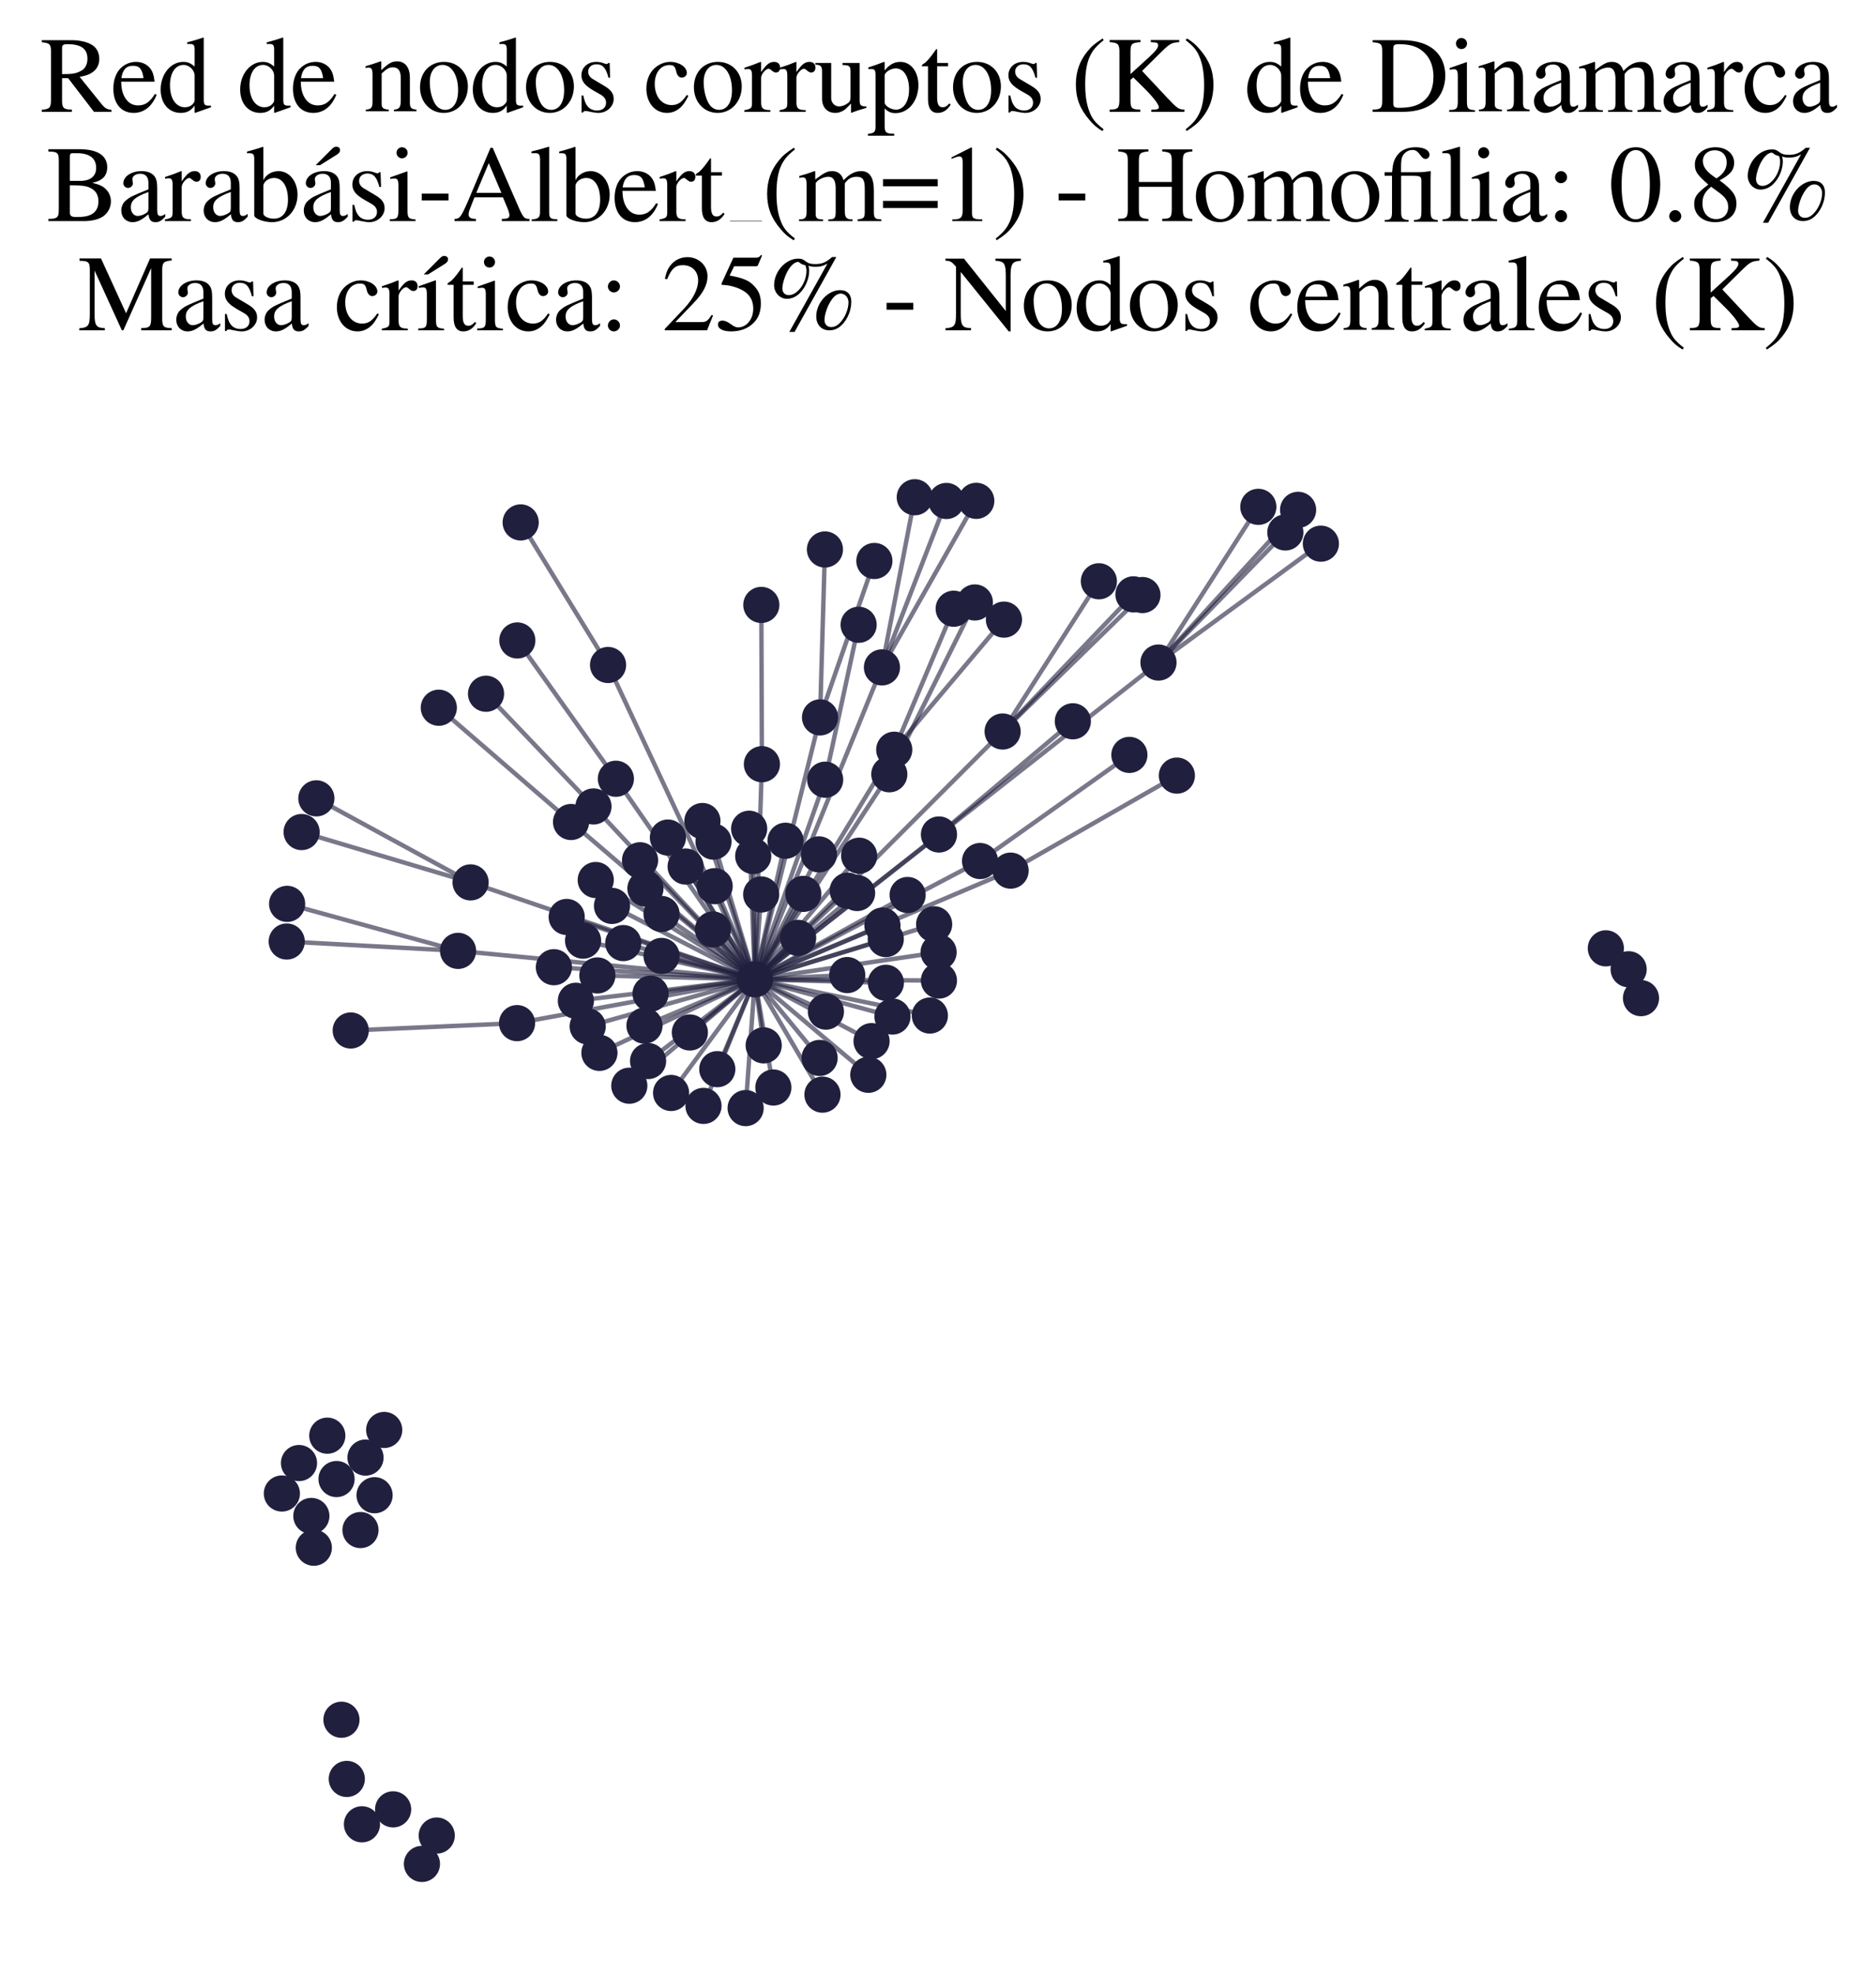 <?xml version="1.0" encoding="utf-8" standalone="no"?>
<!DOCTYPE svg PUBLIC "-//W3C//DTD SVG 1.1//EN"
  "http://www.w3.org/Graphics/SVG/1.1/DTD/svg11.dtd">
<svg xmlns:xlink="http://www.w3.org/1999/xlink" width="169.215pt" height="177.988pt" viewBox="0 0 169.215 177.988" xmlns="http://www.w3.org/2000/svg" version="1.1">
 <defs>
  <style type="text/css">*{stroke-linejoin: round; stroke-linecap: butt}</style>
 </defs>
 <g id="figure_1">
  <g id="patch_1">
   <path d="M 0 177.988 
L 169.215 177.988 
L 169.215 -0 
L 0 -0 
z
" style="fill: #ffffff"/>
  </g>
  <g id="axes_1">
   <g id="LineCollection_1">
    <path d="M 68.09 88.316 
L 55.202 81.695 
" clip-path="url(#p88d33f1db3)" style="fill: none; stroke: #201f3d; stroke-opacity: 0.6; stroke-width: 0.4"/>
    <path d="M 68.09 88.316 
L 57.733 77.579 
" clip-path="url(#p88d33f1db3)" style="fill: none; stroke: #201f3d; stroke-opacity: 0.6; stroke-width: 0.4"/>
    <path d="M 68.09 88.316 
L 104.494 59.748 
" clip-path="url(#p88d33f1db3)" style="fill: none; stroke: #201f3d; stroke-opacity: 0.6; stroke-width: 0.4"/>
    <path d="M 68.09 88.316 
L 55.552 70.228 
" clip-path="url(#p88d33f1db3)" style="fill: none; stroke: #201f3d; stroke-opacity: 0.6; stroke-width: 0.4"/>
    <path d="M 68.09 88.316 
L 63.455 99.73 
" clip-path="url(#p88d33f1db3)" style="fill: none; stroke: #201f3d; stroke-opacity: 0.6; stroke-width: 0.4"/>
    <path d="M 68.09 88.316 
L 68.659 80.663 
" clip-path="url(#p88d33f1db3)" style="fill: none; stroke: #201f3d; stroke-opacity: 0.6; stroke-width: 0.4"/>
    <path d="M 68.09 88.316 
L 74.187 98.714 
" clip-path="url(#p88d33f1db3)" style="fill: none; stroke: #201f3d; stroke-opacity: 0.6; stroke-width: 0.4"/>
    <path d="M 68.09 88.316 
L 41.317 85.749 
" clip-path="url(#p88d33f1db3)" style="fill: none; stroke: #201f3d; stroke-opacity: 0.6; stroke-width: 0.4"/>
    <path d="M 68.09 88.316 
L 84.26 83.352 
" clip-path="url(#p88d33f1db3)" style="fill: none; stroke: #201f3d; stroke-opacity: 0.6; stroke-width: 0.4"/>
    <path d="M 68.09 88.316 
L 79.551 60.186 
" clip-path="url(#p88d33f1db3)" style="fill: none; stroke: #201f3d; stroke-opacity: 0.6; stroke-width: 0.4"/>
    <path d="M 68.09 88.316 
L 68.885 94.271 
" clip-path="url(#p88d33f1db3)" style="fill: none; stroke: #201f3d; stroke-opacity: 0.6; stroke-width: 0.4"/>
    <path d="M 68.09 88.316 
L 91.156 78.514 
" clip-path="url(#p88d33f1db3)" style="fill: none; stroke: #201f3d; stroke-opacity: 0.6; stroke-width: 0.4"/>
    <path d="M 68.09 88.316 
L 74.429 70.312 
" clip-path="url(#p88d33f1db3)" style="fill: none; stroke: #201f3d; stroke-opacity: 0.6; stroke-width: 0.4"/>
    <path d="M 68.09 88.316 
L 68.724 68.916 
" clip-path="url(#p88d33f1db3)" style="fill: none; stroke: #201f3d; stroke-opacity: 0.6; stroke-width: 0.4"/>
    <path d="M 68.09 88.316 
L 58.132 92.491 
" clip-path="url(#p88d33f1db3)" style="fill: none; stroke: #201f3d; stroke-opacity: 0.6; stroke-width: 0.4"/>
    <path d="M 68.09 88.316 
L 73.968 64.695 
" clip-path="url(#p88d33f1db3)" style="fill: none; stroke: #201f3d; stroke-opacity: 0.6; stroke-width: 0.4"/>
    <path d="M 68.09 88.316 
L 90.436 65.966 
" clip-path="url(#p88d33f1db3)" style="fill: none; stroke: #201f3d; stroke-opacity: 0.6; stroke-width: 0.4"/>
    <path d="M 68.09 88.316 
L 79.906 88.627 
" clip-path="url(#p88d33f1db3)" style="fill: none; stroke: #201f3d; stroke-opacity: 0.6; stroke-width: 0.4"/>
    <path d="M 68.09 88.316 
L 80.661 67.611 
" clip-path="url(#p88d33f1db3)" style="fill: none; stroke: #201f3d; stroke-opacity: 0.6; stroke-width: 0.4"/>
    <path d="M 68.09 88.316 
L 51.509 74.128 
" clip-path="url(#p88d33f1db3)" style="fill: none; stroke: #201f3d; stroke-opacity: 0.6; stroke-width: 0.4"/>
    <path d="M 68.09 88.316 
L 84.695 75.253 
" clip-path="url(#p88d33f1db3)" style="fill: none; stroke: #201f3d; stroke-opacity: 0.6; stroke-width: 0.4"/>
    <path d="M 68.09 88.316 
L 79.597 83.47 
" clip-path="url(#p88d33f1db3)" style="fill: none; stroke: #201f3d; stroke-opacity: 0.6; stroke-width: 0.4"/>
    <path d="M 68.09 88.316 
L 76.461 80.321 
" clip-path="url(#p88d33f1db3)" style="fill: none; stroke: #201f3d; stroke-opacity: 0.6; stroke-width: 0.4"/>
    <path d="M 68.09 88.316 
L 62.226 93.108 
" clip-path="url(#p88d33f1db3)" style="fill: none; stroke: #201f3d; stroke-opacity: 0.6; stroke-width: 0.4"/>
    <path d="M 68.09 88.316 
L 54.846 59.97 
" clip-path="url(#p88d33f1db3)" style="fill: none; stroke: #201f3d; stroke-opacity: 0.6; stroke-width: 0.4"/>
    <path d="M 68.09 88.316 
L 83.873 91.581 
" clip-path="url(#p88d33f1db3)" style="fill: none; stroke: #201f3d; stroke-opacity: 0.6; stroke-width: 0.4"/>
    <path d="M 68.09 88.316 
L 80.216 69.824 
" clip-path="url(#p88d33f1db3)" style="fill: none; stroke: #201f3d; stroke-opacity: 0.6; stroke-width: 0.4"/>
    <path d="M 68.09 88.316 
L 56.763 97.909 
" clip-path="url(#p88d33f1db3)" style="fill: none; stroke: #201f3d; stroke-opacity: 0.6; stroke-width: 0.4"/>
    <path d="M 68.09 88.316 
L 74.496 91.227 
" clip-path="url(#p88d33f1db3)" style="fill: none; stroke: #201f3d; stroke-opacity: 0.6; stroke-width: 0.4"/>
    <path d="M 68.09 88.316 
L 78.614 93.89 
" clip-path="url(#p88d33f1db3)" style="fill: none; stroke: #201f3d; stroke-opacity: 0.6; stroke-width: 0.4"/>
    <path d="M 68.09 88.316 
L 46.637 92.266 
" clip-path="url(#p88d33f1db3)" style="fill: none; stroke: #201f3d; stroke-opacity: 0.6; stroke-width: 0.4"/>
    <path d="M 68.09 88.316 
L 53.01 92.56 
" clip-path="url(#p88d33f1db3)" style="fill: none; stroke: #201f3d; stroke-opacity: 0.6; stroke-width: 0.4"/>
    <path d="M 68.09 88.316 
L 49.961 87.223 
" clip-path="url(#p88d33f1db3)" style="fill: none; stroke: #201f3d; stroke-opacity: 0.6; stroke-width: 0.4"/>
    <path d="M 68.09 88.316 
L 53.531 72.725 
" clip-path="url(#p88d33f1db3)" style="fill: none; stroke: #201f3d; stroke-opacity: 0.6; stroke-width: 0.4"/>
    <path d="M 68.09 88.316 
L 51.116 82.692 
" clip-path="url(#p88d33f1db3)" style="fill: none; stroke: #201f3d; stroke-opacity: 0.6; stroke-width: 0.4"/>
    <path d="M 68.09 88.316 
L 69.757 98.072 
" clip-path="url(#p88d33f1db3)" style="fill: none; stroke: #201f3d; stroke-opacity: 0.6; stroke-width: 0.4"/>
    <path d="M 68.09 88.316 
L 56.219 85.048 
" clip-path="url(#p88d33f1db3)" style="fill: none; stroke: #201f3d; stroke-opacity: 0.6; stroke-width: 0.4"/>
    <path d="M 68.09 88.316 
L 58.681 89.607 
" clip-path="url(#p88d33f1db3)" style="fill: none; stroke: #201f3d; stroke-opacity: 0.6; stroke-width: 0.4"/>
    <path d="M 68.09 88.316 
L 58.217 80.13 
" clip-path="url(#p88d33f1db3)" style="fill: none; stroke: #201f3d; stroke-opacity: 0.6; stroke-width: 0.4"/>
    <path d="M 68.09 88.316 
L 42.448 79.574 
" clip-path="url(#p88d33f1db3)" style="fill: none; stroke: #201f3d; stroke-opacity: 0.6; stroke-width: 0.4"/>
    <path d="M 68.09 88.316 
L 54.068 94.947 
" clip-path="url(#p88d33f1db3)" style="fill: none; stroke: #201f3d; stroke-opacity: 0.6; stroke-width: 0.4"/>
    <path d="M 68.09 88.316 
L 88.402 77.647 
" clip-path="url(#p88d33f1db3)" style="fill: none; stroke: #201f3d; stroke-opacity: 0.6; stroke-width: 0.4"/>
    <path d="M 68.09 88.316 
L 76.42 87.932 
" clip-path="url(#p88d33f1db3)" style="fill: none; stroke: #201f3d; stroke-opacity: 0.6; stroke-width: 0.4"/>
    <path d="M 68.09 88.316 
L 67.941 77.2 
" clip-path="url(#p88d33f1db3)" style="fill: none; stroke: #201f3d; stroke-opacity: 0.6; stroke-width: 0.4"/>
    <path d="M 68.09 88.316 
L 77.494 77.168 
" clip-path="url(#p88d33f1db3)" style="fill: none; stroke: #201f3d; stroke-opacity: 0.6; stroke-width: 0.4"/>
    <path d="M 68.09 88.316 
L 51.944 90.249 
" clip-path="url(#p88d33f1db3)" style="fill: none; stroke: #201f3d; stroke-opacity: 0.6; stroke-width: 0.4"/>
    <path d="M 68.09 88.316 
L 81.868 80.71 
" clip-path="url(#p88d33f1db3)" style="fill: none; stroke: #201f3d; stroke-opacity: 0.6; stroke-width: 0.4"/>
    <path d="M 68.09 88.316 
L 59.672 86.207 
" clip-path="url(#p88d33f1db3)" style="fill: none; stroke: #201f3d; stroke-opacity: 0.6; stroke-width: 0.4"/>
    <path d="M 68.09 88.316 
L 63.358 74.039 
" clip-path="url(#p88d33f1db3)" style="fill: none; stroke: #201f3d; stroke-opacity: 0.6; stroke-width: 0.4"/>
    <path d="M 68.09 88.316 
L 70.853 75.818 
" clip-path="url(#p88d33f1db3)" style="fill: none; stroke: #201f3d; stroke-opacity: 0.6; stroke-width: 0.4"/>
    <path d="M 68.09 88.316 
L 61.844 78.144 
" clip-path="url(#p88d33f1db3)" style="fill: none; stroke: #201f3d; stroke-opacity: 0.6; stroke-width: 0.4"/>
    <path d="M 68.09 88.316 
L 64.461 79.915 
" clip-path="url(#p88d33f1db3)" style="fill: none; stroke: #201f3d; stroke-opacity: 0.6; stroke-width: 0.4"/>
    <path d="M 68.09 88.316 
L 80.499 91.67 
" clip-path="url(#p88d33f1db3)" style="fill: none; stroke: #201f3d; stroke-opacity: 0.6; stroke-width: 0.4"/>
    <path d="M 68.09 88.316 
L 77.309 80.532 
" clip-path="url(#p88d33f1db3)" style="fill: none; stroke: #201f3d; stroke-opacity: 0.6; stroke-width: 0.4"/>
    <path d="M 68.09 88.316 
L 67.574 74.735 
" clip-path="url(#p88d33f1db3)" style="fill: none; stroke: #201f3d; stroke-opacity: 0.6; stroke-width: 0.4"/>
    <path d="M 68.09 88.316 
L 84.661 85.873 
" clip-path="url(#p88d33f1db3)" style="fill: none; stroke: #201f3d; stroke-opacity: 0.6; stroke-width: 0.4"/>
    <path d="M 68.09 88.316 
L 60.532 98.564 
" clip-path="url(#p88d33f1db3)" style="fill: none; stroke: #201f3d; stroke-opacity: 0.6; stroke-width: 0.4"/>
    <path d="M 68.09 88.316 
L 64.7 96.416 
" clip-path="url(#p88d33f1db3)" style="fill: none; stroke: #201f3d; stroke-opacity: 0.6; stroke-width: 0.4"/>
    <path d="M 68.09 88.316 
L 73.863 77.048 
" clip-path="url(#p88d33f1db3)" style="fill: none; stroke: #201f3d; stroke-opacity: 0.6; stroke-width: 0.4"/>
    <path d="M 68.09 88.316 
L 52.593 84.829 
" clip-path="url(#p88d33f1db3)" style="fill: none; stroke: #201f3d; stroke-opacity: 0.6; stroke-width: 0.4"/>
    <path d="M 68.09 88.316 
L 78.322 96.925 
" clip-path="url(#p88d33f1db3)" style="fill: none; stroke: #201f3d; stroke-opacity: 0.6; stroke-width: 0.4"/>
    <path d="M 68.09 88.316 
L 53.735 79.36 
" clip-path="url(#p88d33f1db3)" style="fill: none; stroke: #201f3d; stroke-opacity: 0.6; stroke-width: 0.4"/>
    <path d="M 68.09 88.316 
L 79.896 84.687 
" clip-path="url(#p88d33f1db3)" style="fill: none; stroke: #201f3d; stroke-opacity: 0.6; stroke-width: 0.4"/>
    <path d="M 68.09 88.316 
L 60.245 75.531 
" clip-path="url(#p88d33f1db3)" style="fill: none; stroke: #201f3d; stroke-opacity: 0.6; stroke-width: 0.4"/>
    <path d="M 68.09 88.316 
L 71.993 84.579 
" clip-path="url(#p88d33f1db3)" style="fill: none; stroke: #201f3d; stroke-opacity: 0.6; stroke-width: 0.4"/>
    <path d="M 68.09 88.316 
L 64.305 83.821 
" clip-path="url(#p88d33f1db3)" style="fill: none; stroke: #201f3d; stroke-opacity: 0.6; stroke-width: 0.4"/>
    <path d="M 68.09 88.316 
L 59.67 82.423 
" clip-path="url(#p88d33f1db3)" style="fill: none; stroke: #201f3d; stroke-opacity: 0.6; stroke-width: 0.4"/>
    <path d="M 68.09 88.316 
L 73.928 95.405 
" clip-path="url(#p88d33f1db3)" style="fill: none; stroke: #201f3d; stroke-opacity: 0.6; stroke-width: 0.4"/>
    <path d="M 68.09 88.316 
L 64.358 75.897 
" clip-path="url(#p88d33f1db3)" style="fill: none; stroke: #201f3d; stroke-opacity: 0.6; stroke-width: 0.4"/>
    <path d="M 68.09 88.316 
L 84.691 88.426 
" clip-path="url(#p88d33f1db3)" style="fill: none; stroke: #201f3d; stroke-opacity: 0.6; stroke-width: 0.4"/>
    <path d="M 68.09 88.316 
L 72.456 80.61 
" clip-path="url(#p88d33f1db3)" style="fill: none; stroke: #201f3d; stroke-opacity: 0.6; stroke-width: 0.4"/>
    <path d="M 68.09 88.316 
L 58.456 95.684 
" clip-path="url(#p88d33f1db3)" style="fill: none; stroke: #201f3d; stroke-opacity: 0.6; stroke-width: 0.4"/>
    <path d="M 68.09 88.316 
L 53.883 87.966 
" clip-path="url(#p88d33f1db3)" style="fill: none; stroke: #201f3d; stroke-opacity: 0.6; stroke-width: 0.4"/>
    <path d="M 68.09 88.316 
L 67.256 99.928 
" clip-path="url(#p88d33f1db3)" style="fill: none; stroke: #201f3d; stroke-opacity: 0.6; stroke-width: 0.4"/>
    <path d="M 104.494 59.748 
L 119.143 49.028 
" clip-path="url(#p88d33f1db3)" style="fill: none; stroke: #201f3d; stroke-opacity: 0.6; stroke-width: 0.4"/>
    <path d="M 104.494 59.748 
L 113.501 45.707 
" clip-path="url(#p88d33f1db3)" style="fill: none; stroke: #201f3d; stroke-opacity: 0.6; stroke-width: 0.4"/>
    <path d="M 104.494 59.748 
L 115.938 48.016 
" clip-path="url(#p88d33f1db3)" style="fill: none; stroke: #201f3d; stroke-opacity: 0.6; stroke-width: 0.4"/>
    <path d="M 104.494 59.748 
L 117.089 45.978 
" clip-path="url(#p88d33f1db3)" style="fill: none; stroke: #201f3d; stroke-opacity: 0.6; stroke-width: 0.4"/>
    <path d="M 96.77 65.046 
L 84.695 75.253 
" clip-path="url(#p88d33f1db3)" style="fill: none; stroke: #201f3d; stroke-opacity: 0.6; stroke-width: 0.4"/>
    <path d="M 55.552 70.228 
L 46.663 57.756 
" clip-path="url(#p88d33f1db3)" style="fill: none; stroke: #201f3d; stroke-opacity: 0.6; stroke-width: 0.4"/>
    <path d="M 41.317 85.749 
L 25.863 84.905 
" clip-path="url(#p88d33f1db3)" style="fill: none; stroke: #201f3d; stroke-opacity: 0.6; stroke-width: 0.4"/>
    <path d="M 41.317 85.749 
L 25.898 81.51 
" clip-path="url(#p88d33f1db3)" style="fill: none; stroke: #201f3d; stroke-opacity: 0.6; stroke-width: 0.4"/>
    <path d="M 102.236 53.598 
L 90.436 65.966 
" clip-path="url(#p88d33f1db3)" style="fill: none; stroke: #201f3d; stroke-opacity: 0.6; stroke-width: 0.4"/>
    <path d="M 79.551 60.186 
L 85.367 45.178 
" clip-path="url(#p88d33f1db3)" style="fill: none; stroke: #201f3d; stroke-opacity: 0.6; stroke-width: 0.4"/>
    <path d="M 79.551 60.186 
L 88.06 45.166 
" clip-path="url(#p88d33f1db3)" style="fill: none; stroke: #201f3d; stroke-opacity: 0.6; stroke-width: 0.4"/>
    <path d="M 79.551 60.186 
L 82.512 44.842 
" clip-path="url(#p88d33f1db3)" style="fill: none; stroke: #201f3d; stroke-opacity: 0.6; stroke-width: 0.4"/>
    <path d="M 99.118 52.419 
L 90.436 65.966 
" clip-path="url(#p88d33f1db3)" style="fill: none; stroke: #201f3d; stroke-opacity: 0.6; stroke-width: 0.4"/>
    <path d="M 91.156 78.514 
L 106.153 69.943 
" clip-path="url(#p88d33f1db3)" style="fill: none; stroke: #201f3d; stroke-opacity: 0.6; stroke-width: 0.4"/>
    <path d="M 74.429 70.312 
L 77.448 56.342 
" clip-path="url(#p88d33f1db3)" style="fill: none; stroke: #201f3d; stroke-opacity: 0.6; stroke-width: 0.4"/>
    <path d="M 68.724 68.916 
L 68.671 54.552 
" clip-path="url(#p88d33f1db3)" style="fill: none; stroke: #201f3d; stroke-opacity: 0.6; stroke-width: 0.4"/>
    <path d="M 101.871 68.077 
L 88.402 77.647 
" clip-path="url(#p88d33f1db3)" style="fill: none; stroke: #201f3d; stroke-opacity: 0.6; stroke-width: 0.4"/>
    <path d="M 87.933 54.329 
L 80.216 69.824 
" clip-path="url(#p88d33f1db3)" style="fill: none; stroke: #201f3d; stroke-opacity: 0.6; stroke-width: 0.4"/>
    <path d="M 28.537 71.995 
L 42.448 79.574 
" clip-path="url(#p88d33f1db3)" style="fill: none; stroke: #201f3d; stroke-opacity: 0.6; stroke-width: 0.4"/>
    <path d="M 73.968 64.695 
L 78.869 50.589 
" clip-path="url(#p88d33f1db3)" style="fill: none; stroke: #201f3d; stroke-opacity: 0.6; stroke-width: 0.4"/>
    <path d="M 73.968 64.695 
L 74.409 49.551 
" clip-path="url(#p88d33f1db3)" style="fill: none; stroke: #201f3d; stroke-opacity: 0.6; stroke-width: 0.4"/>
    <path d="M 90.436 65.966 
L 103.048 53.661 
" clip-path="url(#p88d33f1db3)" style="fill: none; stroke: #201f3d; stroke-opacity: 0.6; stroke-width: 0.4"/>
    <path d="M 80.661 67.611 
L 90.555 55.878 
" clip-path="url(#p88d33f1db3)" style="fill: none; stroke: #201f3d; stroke-opacity: 0.6; stroke-width: 0.4"/>
    <path d="M 80.661 67.611 
L 86.022 54.895 
" clip-path="url(#p88d33f1db3)" style="fill: none; stroke: #201f3d; stroke-opacity: 0.6; stroke-width: 0.4"/>
    <path d="M 51.509 74.128 
L 39.58 63.823 
" clip-path="url(#p88d33f1db3)" style="fill: none; stroke: #201f3d; stroke-opacity: 0.6; stroke-width: 0.4"/>
    <path d="M 43.84 62.562 
L 53.531 72.725 
" clip-path="url(#p88d33f1db3)" style="fill: none; stroke: #201f3d; stroke-opacity: 0.6; stroke-width: 0.4"/>
    <path d="M 54.846 59.97 
L 46.965 47.112 
" clip-path="url(#p88d33f1db3)" style="fill: none; stroke: #201f3d; stroke-opacity: 0.6; stroke-width: 0.4"/>
    <path d="M 46.637 92.266 
L 31.635 92.929 
" clip-path="url(#p88d33f1db3)" style="fill: none; stroke: #201f3d; stroke-opacity: 0.6; stroke-width: 0.4"/>
    <path d="M 42.448 79.574 
L 27.206 75.034 
" clip-path="url(#p88d33f1db3)" style="fill: none; stroke: #201f3d; stroke-opacity: 0.6; stroke-width: 0.4"/>
   </g>
   <g id="PathCollection_1">
    <defs>
     <path id="mf01089dd0e" d="M 0 1.581 
C 0.419 1.581 0.822 1.415 1.118 1.118 
C 1.415 0.822 1.581 0.419 1.581 0 
C 1.581 -0.419 1.415 -0.822 1.118 -1.118 
C 0.822 -1.415 0.419 -1.581 0 -1.581 
C -0.419 -1.581 -0.822 -1.415 -1.118 -1.118 
C -1.415 -0.822 -1.581 -0.419 -1.581 0 
C -1.581 0.419 -1.415 0.822 -1.118 1.118 
C -0.822 1.415 -0.419 1.581 0 1.581 
z
" style="stroke: #201f3d; stroke-width: 0.1"/>
    </defs>
    <g clip-path="url(#p88d33f1db3)">
     <use xlink:href="#mf01089dd0e" x="72.456" y="80.61" style="fill: #201f3d; stroke: #201f3d; stroke-width: 0.1"/>
     <use xlink:href="#mf01089dd0e" x="85.367" y="45.178" style="fill: #201f3d; stroke: #201f3d; stroke-width: 0.1"/>
     <use xlink:href="#mf01089dd0e" x="77.309" y="80.532" style="fill: #201f3d; stroke: #201f3d; stroke-width: 0.1"/>
     <use xlink:href="#mf01089dd0e" x="84.695" y="75.253" style="fill: #201f3d; stroke: #201f3d; stroke-width: 0.1"/>
     <use xlink:href="#mf01089dd0e" x="79.597" y="83.47" style="fill: #201f3d; stroke: #201f3d; stroke-width: 0.1"/>
     <use xlink:href="#mf01089dd0e" x="59.67" y="82.423" style="fill: #201f3d; stroke: #201f3d; stroke-width: 0.1"/>
     <use xlink:href="#mf01089dd0e" x="54.068" y="94.947" style="fill: #201f3d; stroke: #201f3d; stroke-width: 0.1"/>
     <use xlink:href="#mf01089dd0e" x="63.358" y="74.039" style="fill: #201f3d; stroke: #201f3d; stroke-width: 0.1"/>
     <use xlink:href="#mf01089dd0e" x="61.844" y="78.144" style="fill: #201f3d; stroke: #201f3d; stroke-width: 0.1"/>
     <use xlink:href="#mf01089dd0e" x="33.786" y="134.839" style="fill: #201f3d; stroke: #201f3d; stroke-width: 0.1"/>
     <use xlink:href="#mf01089dd0e" x="80.499" y="91.67" style="fill: #201f3d; stroke: #201f3d; stroke-width: 0.1"/>
     <use xlink:href="#mf01089dd0e" x="25.425" y="134.683" style="fill: #201f3d; stroke: #201f3d; stroke-width: 0.1"/>
     <use xlink:href="#mf01089dd0e" x="87.933" y="54.329" style="fill: #201f3d; stroke: #201f3d; stroke-width: 0.1"/>
     <use xlink:href="#mf01089dd0e" x="144.846" y="85.521" style="fill: #201f3d; stroke: #201f3d; stroke-width: 0.1"/>
     <use xlink:href="#mf01089dd0e" x="31.635" y="92.929" style="fill: #201f3d; stroke: #201f3d; stroke-width: 0.1"/>
     <use xlink:href="#mf01089dd0e" x="39.58" y="63.823" style="fill: #201f3d; stroke: #201f3d; stroke-width: 0.1"/>
     <use xlink:href="#mf01089dd0e" x="46.663" y="57.756" style="fill: #201f3d; stroke: #201f3d; stroke-width: 0.1"/>
     <use xlink:href="#mf01089dd0e" x="29.522" y="129.469" style="fill: #201f3d; stroke: #201f3d; stroke-width: 0.1"/>
     <use xlink:href="#mf01089dd0e" x="99.118" y="52.419" style="fill: #201f3d; stroke: #201f3d; stroke-width: 0.1"/>
     <use xlink:href="#mf01089dd0e" x="74.187" y="98.714" style="fill: #201f3d; stroke: #201f3d; stroke-width: 0.1"/>
     <use xlink:href="#mf01089dd0e" x="83.873" y="91.581" style="fill: #201f3d; stroke: #201f3d; stroke-width: 0.1"/>
     <use xlink:href="#mf01089dd0e" x="43.84" y="62.562" style="fill: #201f3d; stroke: #201f3d; stroke-width: 0.1"/>
     <use xlink:href="#mf01089dd0e" x="27.206" y="75.034" style="fill: #201f3d; stroke: #201f3d; stroke-width: 0.1"/>
     <use xlink:href="#mf01089dd0e" x="58.681" y="89.607" style="fill: #201f3d; stroke: #201f3d; stroke-width: 0.1"/>
     <use xlink:href="#mf01089dd0e" x="69.757" y="98.072" style="fill: #201f3d; stroke: #201f3d; stroke-width: 0.1"/>
     <use xlink:href="#mf01089dd0e" x="42.448" y="79.574" style="fill: #201f3d; stroke: #201f3d; stroke-width: 0.1"/>
     <use xlink:href="#mf01089dd0e" x="67.256" y="99.928" style="fill: #201f3d; stroke: #201f3d; stroke-width: 0.1"/>
     <use xlink:href="#mf01089dd0e" x="78.614" y="93.89" style="fill: #201f3d; stroke: #201f3d; stroke-width: 0.1"/>
     <use xlink:href="#mf01089dd0e" x="56.763" y="97.909" style="fill: #201f3d; stroke: #201f3d; stroke-width: 0.1"/>
     <use xlink:href="#mf01089dd0e" x="32.969" y="131.444" style="fill: #201f3d; stroke: #201f3d; stroke-width: 0.1"/>
     <use xlink:href="#mf01089dd0e" x="73.968" y="64.695" style="fill: #201f3d; stroke: #201f3d; stroke-width: 0.1"/>
     <use xlink:href="#mf01089dd0e" x="115.938" y="48.016" style="fill: #201f3d; stroke: #201f3d; stroke-width: 0.1"/>
     <use xlink:href="#mf01089dd0e" x="80.216" y="69.824" style="fill: #201f3d; stroke: #201f3d; stroke-width: 0.1"/>
     <use xlink:href="#mf01089dd0e" x="68.671" y="54.552" style="fill: #201f3d; stroke: #201f3d; stroke-width: 0.1"/>
     <use xlink:href="#mf01089dd0e" x="74.429" y="70.312" style="fill: #201f3d; stroke: #201f3d; stroke-width: 0.1"/>
     <use xlink:href="#mf01089dd0e" x="67.941" y="77.2" style="fill: #201f3d; stroke: #201f3d; stroke-width: 0.1"/>
     <use xlink:href="#mf01089dd0e" x="119.143" y="49.028" style="fill: #201f3d; stroke: #201f3d; stroke-width: 0.1"/>
     <use xlink:href="#mf01089dd0e" x="25.863" y="84.905" style="fill: #201f3d; stroke: #201f3d; stroke-width: 0.1"/>
     <use xlink:href="#mf01089dd0e" x="57.733" y="77.579" style="fill: #201f3d; stroke: #201f3d; stroke-width: 0.1"/>
     <use xlink:href="#mf01089dd0e" x="55.202" y="81.695" style="fill: #201f3d; stroke: #201f3d; stroke-width: 0.1"/>
     <use xlink:href="#mf01089dd0e" x="79.896" y="84.687" style="fill: #201f3d; stroke: #201f3d; stroke-width: 0.1"/>
     <use xlink:href="#mf01089dd0e" x="79.906" y="88.627" style="fill: #201f3d; stroke: #201f3d; stroke-width: 0.1"/>
     <use xlink:href="#mf01089dd0e" x="117.089" y="45.978" style="fill: #201f3d; stroke: #201f3d; stroke-width: 0.1"/>
     <use xlink:href="#mf01089dd0e" x="55.552" y="70.228" style="fill: #201f3d; stroke: #201f3d; stroke-width: 0.1"/>
     <use xlink:href="#mf01089dd0e" x="82.512" y="44.842" style="fill: #201f3d; stroke: #201f3d; stroke-width: 0.1"/>
     <use xlink:href="#mf01089dd0e" x="71.993" y="84.579" style="fill: #201f3d; stroke: #201f3d; stroke-width: 0.1"/>
     <use xlink:href="#mf01089dd0e" x="91.156" y="78.514" style="fill: #201f3d; stroke: #201f3d; stroke-width: 0.1"/>
     <use xlink:href="#mf01089dd0e" x="64.358" y="75.897" style="fill: #201f3d; stroke: #201f3d; stroke-width: 0.1"/>
     <use xlink:href="#mf01089dd0e" x="32.648" y="164.515" style="fill: #201f3d; stroke: #201f3d; stroke-width: 0.1"/>
     <use xlink:href="#mf01089dd0e" x="46.637" y="92.266" style="fill: #201f3d; stroke: #201f3d; stroke-width: 0.1"/>
     <use xlink:href="#mf01089dd0e" x="60.532" y="98.564" style="fill: #201f3d; stroke: #201f3d; stroke-width: 0.1"/>
     <use xlink:href="#mf01089dd0e" x="63.455" y="99.73" style="fill: #201f3d; stroke: #201f3d; stroke-width: 0.1"/>
     <use xlink:href="#mf01089dd0e" x="146.903" y="87.408" style="fill: #201f3d; stroke: #201f3d; stroke-width: 0.1"/>
     <use xlink:href="#mf01089dd0e" x="104.494" y="59.748" style="fill: #201f3d; stroke: #201f3d; stroke-width: 0.1"/>
     <use xlink:href="#mf01089dd0e" x="88.06" y="45.166" style="fill: #201f3d; stroke: #201f3d; stroke-width: 0.1"/>
     <use xlink:href="#mf01089dd0e" x="28.537" y="71.995" style="fill: #201f3d; stroke: #201f3d; stroke-width: 0.1"/>
     <use xlink:href="#mf01089dd0e" x="49.961" y="87.223" style="fill: #201f3d; stroke: #201f3d; stroke-width: 0.1"/>
     <use xlink:href="#mf01089dd0e" x="38.059" y="168.088" style="fill: #201f3d; stroke: #201f3d; stroke-width: 0.1"/>
     <use xlink:href="#mf01089dd0e" x="76.461" y="80.321" style="fill: #201f3d; stroke: #201f3d; stroke-width: 0.1"/>
     <use xlink:href="#mf01089dd0e" x="68.724" y="68.916" style="fill: #201f3d; stroke: #201f3d; stroke-width: 0.1"/>
     <use xlink:href="#mf01089dd0e" x="88.402" y="77.647" style="fill: #201f3d; stroke: #201f3d; stroke-width: 0.1"/>
     <use xlink:href="#mf01089dd0e" x="76.42" y="87.932" style="fill: #201f3d; stroke: #201f3d; stroke-width: 0.1"/>
     <use xlink:href="#mf01089dd0e" x="73.928" y="95.405" style="fill: #201f3d; stroke: #201f3d; stroke-width: 0.1"/>
     <use xlink:href="#mf01089dd0e" x="70.853" y="75.818" style="fill: #201f3d; stroke: #201f3d; stroke-width: 0.1"/>
     <use xlink:href="#mf01089dd0e" x="51.116" y="82.692" style="fill: #201f3d; stroke: #201f3d; stroke-width: 0.1"/>
     <use xlink:href="#mf01089dd0e" x="64.461" y="79.915" style="fill: #201f3d; stroke: #201f3d; stroke-width: 0.1"/>
     <use xlink:href="#mf01089dd0e" x="51.509" y="74.128" style="fill: #201f3d; stroke: #201f3d; stroke-width: 0.1"/>
     <use xlink:href="#mf01089dd0e" x="53.531" y="72.725" style="fill: #201f3d; stroke: #201f3d; stroke-width: 0.1"/>
     <use xlink:href="#mf01089dd0e" x="90.436" y="65.966" style="fill: #201f3d; stroke: #201f3d; stroke-width: 0.1"/>
     <use xlink:href="#mf01089dd0e" x="67.574" y="74.735" style="fill: #201f3d; stroke: #201f3d; stroke-width: 0.1"/>
     <use xlink:href="#mf01089dd0e" x="53.01" y="92.56" style="fill: #201f3d; stroke: #201f3d; stroke-width: 0.1"/>
     <use xlink:href="#mf01089dd0e" x="84.691" y="88.426" style="fill: #201f3d; stroke: #201f3d; stroke-width: 0.1"/>
     <use xlink:href="#mf01089dd0e" x="30.356" y="133.38" style="fill: #201f3d; stroke: #201f3d; stroke-width: 0.1"/>
     <use xlink:href="#mf01089dd0e" x="28.084" y="136.709" style="fill: #201f3d; stroke: #201f3d; stroke-width: 0.1"/>
     <use xlink:href="#mf01089dd0e" x="77.494" y="77.168" style="fill: #201f3d; stroke: #201f3d; stroke-width: 0.1"/>
     <use xlink:href="#mf01089dd0e" x="52.593" y="84.829" style="fill: #201f3d; stroke: #201f3d; stroke-width: 0.1"/>
     <use xlink:href="#mf01089dd0e" x="84.26" y="83.352" style="fill: #201f3d; stroke: #201f3d; stroke-width: 0.1"/>
     <use xlink:href="#mf01089dd0e" x="28.307" y="139.573" style="fill: #201f3d; stroke: #201f3d; stroke-width: 0.1"/>
     <use xlink:href="#mf01089dd0e" x="53.883" y="87.966" style="fill: #201f3d; stroke: #201f3d; stroke-width: 0.1"/>
     <use xlink:href="#mf01089dd0e" x="34.654" y="128.953" style="fill: #201f3d; stroke: #201f3d; stroke-width: 0.1"/>
     <use xlink:href="#mf01089dd0e" x="56.219" y="85.048" style="fill: #201f3d; stroke: #201f3d; stroke-width: 0.1"/>
     <use xlink:href="#mf01089dd0e" x="51.944" y="90.249" style="fill: #201f3d; stroke: #201f3d; stroke-width: 0.1"/>
     <use xlink:href="#mf01089dd0e" x="86.022" y="54.895" style="fill: #201f3d; stroke: #201f3d; stroke-width: 0.1"/>
     <use xlink:href="#mf01089dd0e" x="77.448" y="56.342" style="fill: #201f3d; stroke: #201f3d; stroke-width: 0.1"/>
     <use xlink:href="#mf01089dd0e" x="25.898" y="81.51" style="fill: #201f3d; stroke: #201f3d; stroke-width: 0.1"/>
     <use xlink:href="#mf01089dd0e" x="58.456" y="95.684" style="fill: #201f3d; stroke: #201f3d; stroke-width: 0.1"/>
     <use xlink:href="#mf01089dd0e" x="54.846" y="59.97" style="fill: #201f3d; stroke: #201f3d; stroke-width: 0.1"/>
     <use xlink:href="#mf01089dd0e" x="31.28" y="160.423" style="fill: #201f3d; stroke: #201f3d; stroke-width: 0.1"/>
     <use xlink:href="#mf01089dd0e" x="74.409" y="49.551" style="fill: #201f3d; stroke: #201f3d; stroke-width: 0.1"/>
     <use xlink:href="#mf01089dd0e" x="62.226" y="93.108" style="fill: #201f3d; stroke: #201f3d; stroke-width: 0.1"/>
     <use xlink:href="#mf01089dd0e" x="78.322" y="96.925" style="fill: #201f3d; stroke: #201f3d; stroke-width: 0.1"/>
     <use xlink:href="#mf01089dd0e" x="26.969" y="131.937" style="fill: #201f3d; stroke: #201f3d; stroke-width: 0.1"/>
     <use xlink:href="#mf01089dd0e" x="58.132" y="92.491" style="fill: #201f3d; stroke: #201f3d; stroke-width: 0.1"/>
     <use xlink:href="#mf01089dd0e" x="60.245" y="75.531" style="fill: #201f3d; stroke: #201f3d; stroke-width: 0.1"/>
     <use xlink:href="#mf01089dd0e" x="35.459" y="163.167" style="fill: #201f3d; stroke: #201f3d; stroke-width: 0.1"/>
     <use xlink:href="#mf01089dd0e" x="101.871" y="68.077" style="fill: #201f3d; stroke: #201f3d; stroke-width: 0.1"/>
     <use xlink:href="#mf01089dd0e" x="96.77" y="65.046" style="fill: #201f3d; stroke: #201f3d; stroke-width: 0.1"/>
     <use xlink:href="#mf01089dd0e" x="64.7" y="96.416" style="fill: #201f3d; stroke: #201f3d; stroke-width: 0.1"/>
     <use xlink:href="#mf01089dd0e" x="58.217" y="80.13" style="fill: #201f3d; stroke: #201f3d; stroke-width: 0.1"/>
     <use xlink:href="#mf01089dd0e" x="68.659" y="80.663" style="fill: #201f3d; stroke: #201f3d; stroke-width: 0.1"/>
     <use xlink:href="#mf01089dd0e" x="148.017" y="90.013" style="fill: #201f3d; stroke: #201f3d; stroke-width: 0.1"/>
     <use xlink:href="#mf01089dd0e" x="53.735" y="79.36" style="fill: #201f3d; stroke: #201f3d; stroke-width: 0.1"/>
     <use xlink:href="#mf01089dd0e" x="39.394" y="165.53" style="fill: #201f3d; stroke: #201f3d; stroke-width: 0.1"/>
     <use xlink:href="#mf01089dd0e" x="79.551" y="60.186" style="fill: #201f3d; stroke: #201f3d; stroke-width: 0.1"/>
     <use xlink:href="#mf01089dd0e" x="64.305" y="83.821" style="fill: #201f3d; stroke: #201f3d; stroke-width: 0.1"/>
     <use xlink:href="#mf01089dd0e" x="32.515" y="137.981" style="fill: #201f3d; stroke: #201f3d; stroke-width: 0.1"/>
     <use xlink:href="#mf01089dd0e" x="81.868" y="80.71" style="fill: #201f3d; stroke: #201f3d; stroke-width: 0.1"/>
     <use xlink:href="#mf01089dd0e" x="41.317" y="85.749" style="fill: #201f3d; stroke: #201f3d; stroke-width: 0.1"/>
     <use xlink:href="#mf01089dd0e" x="84.661" y="85.873" style="fill: #201f3d; stroke: #201f3d; stroke-width: 0.1"/>
     <use xlink:href="#mf01089dd0e" x="59.672" y="86.207" style="fill: #201f3d; stroke: #201f3d; stroke-width: 0.1"/>
     <use xlink:href="#mf01089dd0e" x="30.799" y="155.086" style="fill: #201f3d; stroke: #201f3d; stroke-width: 0.1"/>
     <use xlink:href="#mf01089dd0e" x="106.153" y="69.943" style="fill: #201f3d; stroke: #201f3d; stroke-width: 0.1"/>
     <use xlink:href="#mf01089dd0e" x="74.496" y="91.227" style="fill: #201f3d; stroke: #201f3d; stroke-width: 0.1"/>
     <use xlink:href="#mf01089dd0e" x="80.661" y="67.611" style="fill: #201f3d; stroke: #201f3d; stroke-width: 0.1"/>
     <use xlink:href="#mf01089dd0e" x="46.965" y="47.112" style="fill: #201f3d; stroke: #201f3d; stroke-width: 0.1"/>
     <use xlink:href="#mf01089dd0e" x="102.236" y="53.598" style="fill: #201f3d; stroke: #201f3d; stroke-width: 0.1"/>
     <use xlink:href="#mf01089dd0e" x="68.09" y="88.316" style="fill: #201f3d; stroke: #201f3d; stroke-width: 0.1"/>
     <use xlink:href="#mf01089dd0e" x="103.048" y="53.661" style="fill: #201f3d; stroke: #201f3d; stroke-width: 0.1"/>
     <use xlink:href="#mf01089dd0e" x="73.863" y="77.048" style="fill: #201f3d; stroke: #201f3d; stroke-width: 0.1"/>
     <use xlink:href="#mf01089dd0e" x="113.501" y="45.707" style="fill: #201f3d; stroke: #201f3d; stroke-width: 0.1"/>
     <use xlink:href="#mf01089dd0e" x="78.869" y="50.589" style="fill: #201f3d; stroke: #201f3d; stroke-width: 0.1"/>
     <use xlink:href="#mf01089dd0e" x="90.555" y="55.878" style="fill: #201f3d; stroke: #201f3d; stroke-width: 0.1"/>
     <use xlink:href="#mf01089dd0e" x="68.885" y="94.271" style="fill: #201f3d; stroke: #201f3d; stroke-width: 0.1"/>
    </g>
   </g>
   <g id="text_1">
    <!-- Red de nodos corruptos (K) de Dinamarca -->
    <g transform="translate(3.6 10.084) scale(0.096 -0.096)">
     <defs>
      <path id="NimbusRomNo9L-Regu-52" d="M 4218 121 
C 3974 140 3846 205 3661 424 
L 2342 2061 
C 2771 2143 2963 2219 3174 2388 
C 3379 2553 3501 2818 3501 3113 
C 3501 3385 3418 3618 3251 3801 
C 3008 4059 2477 4224 1875 4224 
L 109 4224 
L 109 4102 
C 589 4051 653 3981 653 3528 
L 653 765 
C 653 236 589 159 109 121 
L 109 0 
L 1882 0 
L 1882 134 
C 1389 134 1306 219 1306 692 
L 1306 1984 
L 1664 1984 
L 3187 0 
L 4218 0 
L 4218 121 
z
M 1306 3762 
C 1306 3937 1376 3987 1632 3987 
C 2432 3987 2803 3716 2803 3123 
C 2803 2807 2669 2542 2438 2423 
C 2144 2258 1920 2221 1306 2221 
L 1306 3762 
z
" transform="scale(0.016)"/>
      <path id="NimbusRomNo9L-Regu-65" d="M 2611 1053 
C 2304 564 2029 378 1619 378 
C 1254 378 979 564 794 930 
C 678 1174 634 1386 621 1779 
L 2592 1779 
C 2541 2193 2477 2377 2317 2581 
C 2125 2811 1830 2944 1498 2944 
C 1178 2944 877 2829 634 2611 
C 333 2349 160 1894 160 1370 
C 160 486 621 -64 1357 -64 
C 1965 -64 2445 315 2714 1008 
L 2611 1053 
z
M 634 1984 
C 704 2479 922 2714 1312 2714 
C 1702 2714 1856 2535 1939 1984 
L 634 1984 
z
" transform="scale(0.016)"/>
      <path id="NimbusRomNo9L-Regu-64" d="M 2202 -64 
L 3142 269 
L 3142 365 
C 3027 365 3014 365 2995 365 
C 2765 365 2714 435 2714 731 
L 2714 4364 
L 2682 4377 
C 2374 4268 2150 4204 1741 4096 
L 1741 3994 
C 1792 4000 1830 4000 1882 4000 
C 2118 4000 2176 3936 2176 3672 
L 2176 2669 
C 1933 2874 1760 2944 1504 2944 
C 768 2944 173 2221 173 1312 
C 173 493 653 -64 1357 -64 
C 1715 -64 1958 64 2176 365 
L 2176 -45 
L 2202 -64 
z
M 2176 653 
C 2176 608 2131 531 2067 461 
C 1952 333 1792 269 1606 269 
C 1075 269 723 781 723 1568 
C 723 2291 1037 2765 1523 2765 
C 1862 2765 2176 2464 2176 2125 
L 2176 653 
z
" transform="scale(0.016)"/>
      <path id="NimbusRomNo9L-Regu-6e" d="M 102 2579 
C 141 2598 205 2605 275 2605 
C 454 2605 512 2509 512 2195 
L 512 608 
C 512 243 442 154 115 128 
L 115 32 
L 1472 32 
L 1472 128 
C 1146 154 1050 230 1050 461 
L 1050 2259 
C 1357 2547 1498 2624 1709 2624 
C 2022 2624 2176 2426 2176 2003 
L 2176 666 
C 2176 262 2093 154 1773 128 
L 1773 32 
L 3104 32 
L 3104 128 
C 2790 160 2714 237 2714 550 
L 2714 2016 
C 2714 2618 2432 2976 1958 2976 
C 1664 2976 1466 2867 1030 2458 
L 1030 2963 
L 986 2976 
C 672 2861 454 2790 102 2688 
L 102 2579 
z
" transform="scale(0.016)"/>
      <path id="NimbusRomNo9L-Regu-6f" d="M 1600 2944 
C 768 2944 186 2330 186 1446 
C 186 582 781 -64 1587 -64 
C 2394 -64 3008 614 3008 1498 
C 3008 2336 2419 2944 1600 2944 
z
M 1517 2765 
C 2054 2765 2432 2150 2432 1274 
C 2432 550 2144 115 1664 115 
C 1414 115 1178 269 1043 525 
C 864 858 762 1306 762 1760 
C 762 2368 1062 2765 1517 2765 
z
" transform="scale(0.016)"/>
      <path id="NimbusRomNo9L-Regu-73" d="M 2016 2010 
L 1990 2880 
L 1920 2880 
L 1907 2867 
C 1850 2822 1843 2816 1818 2816 
C 1779 2816 1715 2829 1645 2861 
C 1504 2915 1363 2944 1197 2944 
C 691 2944 326 2616 326 2154 
C 326 1796 531 1539 1075 1231 
L 1446 1020 
C 1670 892 1779 737 1779 539 
C 1779 256 1574 77 1248 77 
C 1030 77 832 159 710 298 
C 576 455 518 600 435 960 
L 333 960 
L 333 -39 
L 416 -39 
C 461 33 486 48 563 48 
C 621 48 710 35 858 -2 
C 1037 -39 1210 -64 1325 -64 
C 1818 -64 2227 308 2227 757 
C 2227 1077 2074 1289 1690 1520 
L 998 1930 
C 819 2033 723 2194 723 2367 
C 723 2624 922 2803 1216 2803 
C 1581 2803 1773 2583 1920 2010 
L 2016 2010 
z
" transform="scale(0.016)"/>
      <path id="NimbusRomNo9L-Regu-63" d="M 2547 998 
C 2240 550 2010 397 1645 397 
C 1062 397 653 909 653 1645 
C 653 2304 1005 2758 1523 2758 
C 1754 2758 1837 2688 1901 2451 
L 1939 2310 
C 1990 2131 2106 2016 2240 2016 
C 2406 2016 2547 2138 2547 2285 
C 2547 2643 2099 2944 1562 2944 
C 1248 2944 922 2816 659 2586 
C 339 2304 160 1869 160 1363 
C 160 531 666 -64 1376 -64 
C 1664 -64 1920 38 2150 237 
C 2323 390 2445 563 2637 941 
L 2547 998 
z
" transform="scale(0.016)"/>
      <path id="NimbusRomNo9L-Regu-72" d="M 45 2496 
C 134 2515 192 2522 269 2522 
C 429 2522 486 2419 486 2138 
L 486 538 
C 486 218 442 173 32 96 
L 32 0 
L 1568 0 
L 1568 102 
C 1133 102 1024 199 1024 565 
L 1024 2013 
C 1024 2219 1299 2541 1472 2541 
C 1510 2541 1568 2509 1638 2445 
C 1741 2355 1811 2317 1894 2317 
C 2048 2317 2144 2426 2144 2605 
C 2144 2816 2010 2944 1792 2944 
C 1523 2944 1338 2797 1024 2343 
L 1024 2931 
L 992 2944 
C 653 2803 422 2721 45 2599 
L 45 2496 
z
" transform="scale(0.016)"/>
      <path id="NimbusRomNo9L-Regu-75" d="M 3066 320 
L 3034 320 
C 2739 320 2669 390 2669 685 
L 2669 2880 
L 1658 2880 
L 1658 2758 
C 2054 2758 2131 2694 2131 2375 
L 2131 875 
C 2131 697 2099 607 2010 537 
C 1837 397 1638 320 1446 320 
C 1197 320 992 537 992 805 
L 992 2880 
L 58 2880 
L 58 2778 
C 365 2778 454 2682 454 2387 
L 454 770 
C 454 263 762 -64 1229 -64 
C 1466 -64 1715 38 1888 211 
L 2163 486 
L 2163 -45 
L 2189 -58 
C 2509 70 2739 141 3066 230 
L 3066 320 
z
" transform="scale(0.016)"/>
      <path id="NimbusRomNo9L-Regu-70" d="M 58 2516 
C 115 2522 160 2522 218 2522 
C 435 2522 480 2458 480 2155 
L 480 -855 
C 480 -1189 410 -1261 32 -1299 
L 32 -1408 
L 1581 -1408 
L 1581 -1293 
C 1101 -1293 1018 -1222 1018 -816 
L 1018 199 
C 1242 -13 1395 -77 1664 -77 
C 2419 -77 3008 643 3008 1575 
C 3008 2372 2560 2944 1939 2944 
C 1581 2944 1299 2784 1018 2438 
L 1018 2931 
L 979 2944 
C 634 2810 410 2726 58 2618 
L 58 2516 
z
M 1018 2136 
C 1018 2329 1376 2560 1670 2560 
C 2144 2560 2458 2071 2458 1324 
C 2458 611 2144 128 1683 128 
C 1382 128 1018 359 1018 552 
L 1018 2136 
z
" transform="scale(0.016)"/>
      <path id="NimbusRomNo9L-Regu-74" d="M 1632 2880 
L 986 2880 
L 986 3622 
C 986 3686 979 3706 941 3706 
C 896 3648 858 3590 813 3526 
C 570 3174 294 2867 192 2841 
C 122 2794 83 2748 83 2715 
C 83 2695 90 2682 109 2682 
L 448 2682 
L 448 751 
C 448 212 640 -64 1018 -64 
C 1331 -64 1574 90 1786 423 
L 1702 493 
C 1568 333 1459 269 1318 269 
C 1082 269 986 443 986 847 
L 986 2682 
L 1632 2682 
L 1632 2880 
z
" transform="scale(0.016)"/>
      <path id="NimbusRomNo9L-Regu-28" d="M 1888 4326 
C 1414 4019 1222 3853 986 3558 
C 531 3002 307 2362 307 1613 
C 307 800 544 173 1107 -480 
C 1370 -787 1536 -928 1869 -1133 
L 1946 -1030 
C 1434 -627 1254 -403 1082 77 
C 928 506 858 992 858 1632 
C 858 2304 941 2829 1114 3226 
C 1293 3622 1485 3853 1946 4224 
L 1888 4326 
z
" transform="scale(0.016)"/>
      <path id="NimbusRomNo9L-Regu-4b" d="M 2643 4109 
C 2720 4096 2784 4096 2810 4096 
C 3002 4096 3078 4045 3078 3917 
C 3078 3775 2931 3583 2579 3257 
L 1446 2224 
L 1446 3534 
C 1446 4000 1517 4071 2035 4109 
L 2035 4231 
L 218 4231 
L 218 4109 
C 717 4071 794 3988 794 3531 
L 794 750 
C 794 217 723 134 218 134 
L 218 0 
L 2022 0 
L 2022 134 
C 1523 134 1446 211 1446 683 
L 1446 1891 
L 1613 2026 
L 2291 1355 
C 2778 876 3123 422 3123 269 
C 3123 179 3034 134 2854 134 
C 2822 134 2752 134 2675 121 
L 2675 0 
L 4627 0 
L 4627 134 
C 4294 134 4205 198 3622 816 
L 2131 2409 
L 3347 3611 
C 3782 4026 3885 4077 4320 4109 
L 4320 4231 
L 2643 4231 
L 2643 4109 
z
" transform="scale(0.016)"/>
      <path id="NimbusRomNo9L-Regu-29" d="M 243 -1133 
C 717 -826 909 -659 1146 -365 
C 1600 192 1824 832 1824 1581 
C 1824 2400 1587 3021 1024 3674 
C 762 3981 595 4122 262 4326 
L 186 4224 
C 698 3821 870 3597 1050 3117 
C 1203 2688 1274 2202 1274 1562 
C 1274 896 1190 365 1018 -26 
C 838 -429 646 -659 186 -1030 
L 243 -1133 
z
" transform="scale(0.016)"/>
      <path id="NimbusRomNo9L-Regu-44" d="M 666 679 
C 666 217 589 134 102 134 
L 102 0 
L 1920 0 
C 2662 0 3334 210 3731 568 
C 4147 944 4384 1512 4384 2131 
C 4384 2706 4192 3203 3840 3554 
C 3405 3994 2707 4224 1830 4224 
L 102 4224 
L 102 4102 
C 608 4057 666 4000 666 3525 
L 666 679 
z
M 1318 3738 
C 1318 3936 1389 3987 1651 3987 
C 2202 3987 2618 3885 2925 3668 
C 3424 3323 3686 2775 3686 2087 
C 3686 1334 3424 798 2906 498 
C 2579 314 2208 237 1651 237 
C 1395 237 1318 294 1318 498 
L 1318 3738 
z
" transform="scale(0.016)"/>
      <path id="NimbusRomNo9L-Regu-69" d="M 1120 2929 
L 128 2579 
L 128 2484 
L 179 2490 
C 256 2502 339 2509 397 2509 
C 550 2509 608 2406 608 2125 
L 608 640 
C 608 179 544 109 102 109 
L 102 0 
L 1619 0 
L 1619 96 
C 1197 128 1146 191 1146 650 
L 1146 2910 
L 1120 2929 
z
M 819 4352 
C 646 4352 499 4205 499 4026 
C 499 3847 640 3699 819 3699 
C 1005 3699 1152 3840 1152 4026 
C 1152 4205 1005 4352 819 4352 
z
" transform="scale(0.016)"/>
      <path id="NimbusRomNo9L-Regu-61" d="M 2829 423 
C 2720 333 2643 301 2547 301 
C 2400 301 2355 390 2355 672 
L 2355 1920 
C 2355 2253 2323 2438 2227 2592 
C 2086 2822 1811 2944 1434 2944 
C 832 2944 358 2630 358 2227 
C 358 2080 486 1952 634 1952 
C 787 1952 922 2080 922 2221 
C 922 2246 915 2278 909 2323 
C 896 2381 890 2432 890 2477 
C 890 2650 1094 2790 1350 2790 
C 1664 2790 1837 2605 1837 2259 
L 1837 1869 
C 851 1472 742 1421 467 1178 
C 326 1050 237 832 237 621 
C 237 218 518 -64 909 -64 
C 1190 -64 1453 70 1843 403 
C 1875 70 1990 -64 2253 -64 
C 2470 -64 2605 13 2829 256 
L 2829 423 
z
M 1837 783 
C 1837 584 1805 526 1670 449 
C 1517 359 1338 301 1203 301 
C 979 301 800 520 800 796 
L 800 822 
C 800 1201 1062 1433 1837 1715 
L 1837 783 
z
" transform="scale(0.016)"/>
      <path id="NimbusRomNo9L-Regu-6d" d="M 122 2547 
C 205 2566 256 2573 326 2573 
C 493 2573 550 2470 550 2162 
L 550 539 
C 550 192 461 96 102 96 
L 102 0 
L 1523 0 
L 1523 96 
C 1184 96 1088 166 1088 418 
L 1088 2234 
C 1088 2246 1139 2310 1184 2355 
C 1344 2502 1619 2611 1843 2611 
C 2125 2611 2266 2385 2266 1932 
L 2266 528 
C 2266 167 2195 96 1830 96 
L 1830 0 
L 3264 0 
L 3264 96 
C 2899 96 2803 205 2803 603 
L 2803 2221 
C 2995 2496 3206 2611 3501 2611 
C 3866 2611 3981 2438 3981 1907 
L 3981 557 
C 3981 192 3930 141 3558 96 
L 3558 0 
L 4960 0 
L 4960 96 
L 4794 115 
C 4602 115 4518 230 4518 480 
L 4518 1802 
C 4518 2559 4269 2944 3776 2944 
C 3405 2944 3078 2778 2733 2407 
C 2618 2771 2400 2944 2054 2944 
C 1773 2944 1594 2854 1062 2451 
L 1062 2931 
L 1018 2944 
C 691 2822 474 2752 122 2656 
L 122 2547 
z
" transform="scale(0.016)"/>
     </defs>
     <use xlink:href="#NimbusRomNo9L-Regu-52" transform="scale(0.996)"/>
     <use xlink:href="#NimbusRomNo9L-Regu-65" transform="translate(66.45 0) scale(0.996)"/>
     <use xlink:href="#NimbusRomNo9L-Regu-64" transform="translate(110.684 0) scale(0.996)"/>
     <use xlink:href="#NimbusRomNo9L-Regu-64" transform="translate(185.403 0) scale(0.996)"/>
     <use xlink:href="#NimbusRomNo9L-Regu-65" transform="translate(235.217 0) scale(0.996)"/>
     <use xlink:href="#NimbusRomNo9L-Regu-6e" transform="translate(304.357 0) scale(0.996)"/>
     <use xlink:href="#NimbusRomNo9L-Regu-6f" transform="translate(354.17 0) scale(0.996)"/>
     <use xlink:href="#NimbusRomNo9L-Regu-64" transform="translate(403.983 0) scale(0.996)"/>
     <use xlink:href="#NimbusRomNo9L-Regu-6f" transform="translate(453.796 0) scale(0.996)"/>
     <use xlink:href="#NimbusRomNo9L-Regu-73" transform="translate(503.61 0) scale(0.996)"/>
     <use xlink:href="#NimbusRomNo9L-Regu-63" transform="translate(567.27 0) scale(0.996)"/>
     <use xlink:href="#NimbusRomNo9L-Regu-6f" transform="translate(611.503 0) scale(0.996)"/>
     <use xlink:href="#NimbusRomNo9L-Regu-72" transform="translate(661.317 0) scale(0.996)"/>
     <use xlink:href="#NimbusRomNo9L-Regu-72" transform="translate(694.492 0) scale(0.996)"/>
     <use xlink:href="#NimbusRomNo9L-Regu-75" transform="translate(727.667 0) scale(0.996)"/>
     <use xlink:href="#NimbusRomNo9L-Regu-70" transform="translate(777.48 0) scale(0.996)"/>
     <use xlink:href="#NimbusRomNo9L-Regu-74" transform="translate(827.294 0) scale(0.996)"/>
     <use xlink:href="#NimbusRomNo9L-Regu-6f" transform="translate(854.989 0) scale(0.996)"/>
     <use xlink:href="#NimbusRomNo9L-Regu-73" transform="translate(904.802 0) scale(0.996)"/>
     <use xlink:href="#NimbusRomNo9L-Regu-28" transform="translate(968.462 0) scale(0.996)"/>
     <use xlink:href="#NimbusRomNo9L-Regu-4b" transform="translate(1001.637 0) scale(0.996)"/>
     <use xlink:href="#NimbusRomNo9L-Regu-29" transform="translate(1073.567 0) scale(0.996)"/>
     <use xlink:href="#NimbusRomNo9L-Regu-64" transform="translate(1131.649 0) scale(0.996)"/>
     <use xlink:href="#NimbusRomNo9L-Regu-65" transform="translate(1181.462 0) scale(0.996)"/>
     <use xlink:href="#NimbusRomNo9L-Regu-44" transform="translate(1250.603 0) scale(0.996)"/>
     <use xlink:href="#NimbusRomNo9L-Regu-69" transform="translate(1322.533 0) scale(0.996)"/>
     <use xlink:href="#NimbusRomNo9L-Regu-6e" transform="translate(1350.228 0) scale(0.996)"/>
     <use xlink:href="#NimbusRomNo9L-Regu-61" transform="translate(1400.041 0) scale(0.996)"/>
     <use xlink:href="#NimbusRomNo9L-Regu-6d" transform="translate(1444.275 0) scale(0.996)"/>
     <use xlink:href="#NimbusRomNo9L-Regu-61" transform="translate(1521.783 0) scale(0.996)"/>
     <use xlink:href="#NimbusRomNo9L-Regu-72" transform="translate(1566.016 0) scale(0.996)"/>
     <use xlink:href="#NimbusRomNo9L-Regu-63" transform="translate(1599.192 0) scale(0.996)"/>
     <use xlink:href="#NimbusRomNo9L-Regu-61" transform="translate(1643.425 0) scale(0.996)"/>
    </g>
    <!-- Barabási-Albert_(m=1) - Homofilia: 0.8\%  -->
    <g transform="translate(4.198 19.936) scale(0.096 -0.096)">
     <defs>
      <path id="NimbusRomNo9L-Regu-42" d="M 109 4237 
L 109 4096 
C 646 4096 723 4026 723 3548 
L 723 689 
C 723 212 640 128 109 128 
L 109 0 
L 2246 0 
C 2746 0 3200 136 3437 356 
C 3667 564 3795 855 3795 1165 
C 3795 1451 3680 1710 3482 1897 
C 3290 2072 3117 2150 2701 2253 
C 3034 2335 3168 2398 3322 2531 
C 3482 2671 3578 2903 3578 3163 
C 3578 3871 3008 4237 1901 4237 
L 109 4237 
z
M 1376 2112 
C 1997 2112 2291 2080 2522 1982 
C 2886 1827 3059 1568 3059 1159 
C 3059 809 2925 555 2669 406 
C 2464 290 2202 238 1779 238 
C 1466 238 1376 296 1376 504 
L 1376 2112 
z
M 1376 2368 
L 1376 3812 
C 1376 3944 1421 4001 1517 4001 
L 1798 4001 
C 2534 4001 2925 3699 2925 3137 
C 2925 2646 2586 2368 1984 2368 
L 1376 2368 
z
" transform="scale(0.016)"/>
      <path id="NimbusRomNo9L-Regu-62" d="M 979 4364 
L 947 4377 
C 678 4281 506 4230 205 4147 
L 19 4096 
L 19 3994 
C 58 4000 83 4000 128 4000 
C 384 4000 442 3942 442 3673 
L 442 347 
C 442 147 986 -64 1498 -64 
C 2342 -64 2995 640 2995 1555 
C 2995 2342 2509 2944 1869 2944 
C 1478 2944 1107 2714 979 2400 
L 979 4364 
z
M 979 2061 
C 979 2310 1280 2541 1613 2541 
C 2112 2541 2432 2042 2432 1261 
C 2432 550 2125 141 1600 141 
C 1267 141 979 288 979 448 
L 979 2061 
z
" transform="scale(0.016)"/>
      <path id="NimbusRomNo9L-Regu-b4" d="M 851 3264 
L 1837 3882 
C 1971 3964 2029 4047 2029 4148 
C 2029 4275 1946 4352 1805 4352 
C 1709 4352 1651 4320 1536 4206 
L 595 3264 
L 851 3264 
z
" transform="scale(0.016)"/>
      <path id="NimbusRomNo9L-Regu-2d" d="M 250 1619 
L 250 1216 
L 1824 1216 
L 1824 1619 
L 250 1619 
z
" transform="scale(0.016)"/>
      <path id="NimbusRomNo9L-Regu-41" d="M 4518 128 
C 4230 128 4166 192 3942 667 
L 2349 4320 
L 2221 4320 
L 890 1168 
C 480 231 403 128 96 128 
L 96 0 
L 1363 0 
L 1363 128 
C 1056 128 928 212 928 393 
C 928 470 947 560 979 645 
L 1274 1401 
L 2950 1401 
L 3213 778 
C 3290 602 3334 434 3334 342 
C 3334 180 3226 128 2886 128 
L 2886 0 
L 4518 0 
L 4518 128 
z
M 1382 1664 
L 2118 3416 
L 2861 1664 
L 1382 1664 
z
" transform="scale(0.016)"/>
      <path id="NimbusRomNo9L-Regu-6c" d="M 122 4000 
L 160 4000 
C 230 4000 307 4000 358 4000 
C 563 4000 627 3910 627 3610 
L 627 557 
C 627 211 538 128 134 96 
L 134 0 
L 1645 0 
L 1645 109 
C 1242 109 1165 173 1165 528 
L 1165 4371 
L 1139 4384 
C 806 4275 563 4211 122 4103 
L 122 4000 
z
" transform="scale(0.016)"/>
      <path id="NimbusRomNo9L-Regu-3d" d="M 3418 2470 
L 192 2470 
L 192 2048 
L 3418 2048 
L 3418 2470 
z
M 3418 1190 
L 192 1190 
L 192 768 
L 3418 768 
L 3418 1190 
z
" transform="scale(0.016)"/>
      <path id="NimbusRomNo9L-Regu-31" d="M 1862 4339 
L 710 3757 
L 710 3667 
C 787 3699 858 3725 883 3738 
C 998 3783 1107 3808 1171 3808 
C 1306 3808 1363 3711 1363 3505 
L 1363 592 
C 1363 379 1312 232 1210 173 
C 1114 116 1024 96 755 96 
L 755 0 
L 2522 0 
L 2522 96 
C 2016 96 1914 160 1914 470 
L 1914 4327 
L 1862 4339 
z
" transform="scale(0.016)"/>
      <path id="NimbusRomNo9L-Regu-48" d="M 1338 2304 
L 1338 3533 
C 1338 3990 1408 4059 1901 4104 
L 1901 4224 
L 122 4224 
L 122 4104 
C 614 4059 685 3989 685 3527 
L 685 749 
C 685 210 621 134 122 134 
L 122 0 
L 1901 0 
L 1901 121 
C 1421 159 1338 242 1338 699 
L 1338 2022 
L 3277 2022 
L 3277 757 
C 3277 211 3213 134 2714 134 
L 2714 0 
L 4493 0 
L 4493 121 
C 4013 159 3930 242 3930 696 
L 3930 3529 
C 3930 3989 4000 4059 4493 4104 
L 4493 4224 
L 2714 4224 
L 2714 4104 
C 3206 4059 3277 3990 3277 3533 
L 3277 2304 
L 1338 2304 
z
" transform="scale(0.016)"/>
      <path id="NimbusRomNo9L-Regu-2" d="M 198 2669 
L 634 2669 
L 634 566 
C 634 148 563 64 205 64 
L 205 -38 
L 1613 -38 
L 1613 58 
C 1254 84 1171 175 1171 532 
L 1171 2669 
L 1722 2669 
C 2336 2669 2368 2650 2368 2305 
L 2368 591 
C 2368 149 2323 90 1926 58 
L 1926 -38 
L 3334 -38 
L 3334 58 
C 2976 90 2906 175 2906 590 
L 2906 2289 
C 2906 2431 2906 2581 2918 2924 
L 2893 2943 
C 2611 2899 2426 2880 2170 2880 
L 1165 2880 
L 1165 3151 
C 1165 3429 1184 3624 1216 3732 
C 1306 4003 1555 4192 1843 4192 
C 2022 4192 2144 4110 2298 3895 
C 2419 3726 2502 3663 2611 3663 
C 2746 3663 2842 3770 2842 3909 
C 2842 4175 2522 4352 2029 4352 
C 1542 4352 1171 4188 941 3878 
C 749 3619 678 3385 640 2880 
L 198 2880 
L 198 2669 
z
" transform="scale(0.016)"/>
      <path id="NimbusRomNo9L-Regu-3a" d="M 870 2944 
C 678 2944 518 2777 518 2579 
C 518 2393 678 2233 864 2233 
C 1062 2233 1229 2393 1229 2579 
C 1229 2777 1062 2944 870 2944 
z
M 870 646 
C 678 646 518 480 518 281 
C 518 96 678 -64 864 -64 
C 1062 -64 1229 96 1229 281 
C 1229 480 1062 646 870 646 
z
" transform="scale(0.016)"/>
      <path id="NimbusRomNo9L-Regu-30" d="M 1626 4352 
C 1274 4352 1005 4244 768 4020 
C 397 3661 154 2925 154 2176 
C 154 1479 365 730 666 372 
C 902 90 1229 -64 1600 -64 
C 1926 -64 2202 45 2432 269 
C 2803 621 3046 1364 3046 2138 
C 3046 3450 2464 4352 1626 4352 
z
M 1606 4186 
C 2144 4186 2432 3463 2432 2125 
C 2432 788 2150 103 1600 103 
C 1050 103 768 788 768 2119 
C 768 3476 1056 4186 1606 4186 
z
" transform="scale(0.016)"/>
      <path id="NimbusRomNo9L-Regu-2e" d="M 800 646 
C 608 646 448 480 448 281 
C 448 96 608 -64 794 -64 
C 992 -64 1158 96 1158 281 
C 1158 480 992 646 800 646 
z
" transform="scale(0.016)"/>
      <path id="NimbusRomNo9L-Regu-38" d="M 1856 2400 
C 2490 2740 2714 3008 2714 3444 
C 2714 3968 2253 4352 1613 4352 
C 915 4352 397 3924 397 3341 
C 397 2925 518 2740 1190 2151 
C 499 1626 358 1428 358 992 
C 358 372 864 -64 1587 -64 
C 2355 -64 2848 359 2848 1018 
C 2848 1511 2630 1824 1856 2400 
z
M 1741 1741 
C 2208 1408 2362 1178 2362 820 
C 2362 404 2074 116 1658 116 
C 1171 116 845 487 845 1044 
C 845 1453 986 1722 1357 2023 
L 1741 1741 
z
M 1670 2516 
C 1101 2887 870 3181 870 3540 
C 870 3911 1158 4173 1562 4173 
C 1997 4173 2272 3892 2272 3450 
C 2272 3085 2093 2797 1728 2554 
C 1696 2535 1696 2535 1670 2516 
z
" transform="scale(0.016)"/>
      <path id="NimbusRomNo9L-Regu-25" d="M 4282 2368 
C 3558 2368 2874 1622 2874 824 
C 2874 325 3181 0 3642 0 
C 3930 0 4166 102 4390 325 
C 4730 670 4941 1187 4941 1686 
C 4941 2120 4698 2368 4282 2368 
z
M 4326 2164 
C 4570 2164 4774 1934 4774 1654 
C 4774 1290 4614 856 4371 556 
C 4166 301 3981 192 3750 192 
C 3520 192 3360 357 3360 601 
C 3360 939 3539 1462 3776 1793 
C 3949 2048 4128 2164 4326 2164 
z
M 4058 4320 
L 3808 4320 
C 3462 4008 3206 3904 2810 3904 
C 2554 3904 2406 3946 2253 4064 
C 2086 4194 2003 4224 1805 4224 
C 1075 4224 390 3468 390 2662 
C 390 2217 730 1856 1146 1856 
C 1421 1856 1709 1984 1920 2209 
C 2253 2549 2458 3056 2458 3526 
C 2458 3615 2445 3693 2413 3808 
C 2528 3763 2643 3744 2829 3744 
C 3110 3744 3277 3788 3533 3931 
L 1286 -96 
L 1594 -96 
L 4058 4320 
z
M 2240 3829 
C 2278 3702 2298 3607 2298 3518 
C 2298 2802 1773 2073 1254 2073 
C 1030 2073 877 2231 877 2460 
C 877 2726 1005 3157 1178 3474 
C 1363 3816 1606 4032 1805 4032 
C 1837 4032 1850 4025 1888 3993 
C 1978 3911 2054 3879 2240 3829 
z
" transform="scale(0.016)"/>
     </defs>
     <use xlink:href="#NimbusRomNo9L-Regu-42" transform="scale(0.996)"/>
     <use xlink:href="#NimbusRomNo9L-Regu-61" transform="translate(66.45 0) scale(0.996)"/>
     <use xlink:href="#NimbusRomNo9L-Regu-72" transform="translate(110.684 0) scale(0.996)"/>
     <use xlink:href="#NimbusRomNo9L-Regu-61" transform="translate(143.859 0) scale(0.996)"/>
     <use xlink:href="#NimbusRomNo9L-Regu-62" transform="translate(188.092 0) scale(0.996)"/>
     <use xlink:href="#NimbusRomNo9L-Regu-b4" transform="translate(243.435 0.498) scale(0.996)"/>
     <use xlink:href="#NimbusRomNo9L-Regu-61" transform="translate(237.906 0) scale(0.996)"/>
     <use xlink:href="#NimbusRomNo9L-Regu-73" transform="translate(282.139 0) scale(0.996)"/>
     <use xlink:href="#NimbusRomNo9L-Regu-69" transform="translate(320.893 0) scale(0.996)"/>
     <use xlink:href="#NimbusRomNo9L-Regu-2d" transform="translate(348.588 0) scale(0.996)"/>
     <use xlink:href="#NimbusRomNo9L-Regu-41" transform="translate(381.763 0) scale(0.996)"/>
     <use xlink:href="#NimbusRomNo9L-Regu-6c" transform="translate(453.693 0) scale(0.996)"/>
     <use xlink:href="#NimbusRomNo9L-Regu-62" transform="translate(481.388 0) scale(0.996)"/>
     <use xlink:href="#NimbusRomNo9L-Regu-65" transform="translate(531.202 0) scale(0.996)"/>
     <use xlink:href="#NimbusRomNo9L-Regu-72" transform="translate(575.435 0) scale(0.996)"/>
     <use xlink:href="#NimbusRomNo9L-Regu-74" transform="translate(608.61 0) scale(0.996)"/>
     <use xlink:href="#NimbusRomNo9L-Regu-28" transform="translate(672.171 0) scale(0.996)"/>
     <use xlink:href="#NimbusRomNo9L-Regu-6d" transform="translate(705.346 0) scale(0.996)"/>
     <use xlink:href="#NimbusRomNo9L-Regu-3d" transform="translate(782.855 0) scale(0.996)"/>
     <use xlink:href="#NimbusRomNo9L-Regu-31" transform="translate(839.043 0) scale(0.996)"/>
     <use xlink:href="#NimbusRomNo9L-Regu-29" transform="translate(888.856 0) scale(0.996)"/>
     <use xlink:href="#NimbusRomNo9L-Regu-2d" transform="translate(946.938 0) scale(0.996)"/>
     <use xlink:href="#NimbusRomNo9L-Regu-48" transform="translate(1005.02 0) scale(0.996)"/>
     <use xlink:href="#NimbusRomNo9L-Regu-6f" transform="translate(1076.95 0) scale(0.996)"/>
     <use xlink:href="#NimbusRomNo9L-Regu-6d" transform="translate(1126.763 0) scale(0.996)"/>
     <use xlink:href="#NimbusRomNo9L-Regu-6f" transform="translate(1204.271 0) scale(0.996)"/>
     <use xlink:href="#NimbusRomNo9L-Regu-2" transform="translate(1254.085 0) scale(0.996)"/>
     <use xlink:href="#NimbusRomNo9L-Regu-6c" transform="translate(1309.476 0) scale(0.996)"/>
     <use xlink:href="#NimbusRomNo9L-Regu-69" transform="translate(1337.171 0) scale(0.996)"/>
     <use xlink:href="#NimbusRomNo9L-Regu-61" transform="translate(1364.867 0) scale(0.996)"/>
     <use xlink:href="#NimbusRomNo9L-Regu-3a" transform="translate(1409.1 0) scale(0.996)"/>
     <use xlink:href="#NimbusRomNo9L-Regu-30" transform="translate(1467.679 0) scale(0.996)"/>
     <use xlink:href="#NimbusRomNo9L-Regu-2e" transform="translate(1517.493 0) scale(0.996)"/>
     <use xlink:href="#NimbusRomNo9L-Regu-38" transform="translate(1542.399 0) scale(0.996)"/>
     <use xlink:href="#NimbusRomNo9L-Regu-25" transform="translate(1592.212 0) scale(0.996)"/>
     <path d="M 642.283 0 
L 672.171 0 
L 672.171 0.399 
L 642.283 0.399 
L 642.283 0 
z
"/>
    </g>
    <!-- Masa crítica: 25\% - Nodos centrales (K) -->
    <g transform="translate(7.034 29.788) scale(0.096 -0.096)">
     <defs>
      <path id="NimbusRomNo9L-Regu-4d" d="M 4314 3667 
L 4314 751 
C 4314 217 4237 134 3731 134 
L 3731 0 
L 5523 0 
L 5523 134 
C 5056 134 4966 223 4966 681 
L 4966 3536 
C 4966 3993 5050 4077 5523 4115 
L 5523 4237 
L 4250 4237 
L 2835 1004 
L 1357 4237 
L 90 4237 
L 90 4096 
C 614 4096 698 4019 698 3550 
L 698 943 
C 698 282 608 159 77 121 
L 77 0 
L 1581 0 
L 1581 134 
C 1088 134 979 282 979 931 
L 979 3520 
L 2586 0 
L 2675 0 
L 4314 3667 
z
" transform="scale(0.016)"/>
      <path id="NimbusRomNo9L-Regu-11" d="M 1120 2950 
L 128 2598 
L 128 2502 
L 179 2508 
C 256 2521 339 2528 397 2528 
C 550 2528 608 2424 608 2141 
L 608 644 
C 608 180 544 109 102 109 
L 102 0 
L 1619 0 
L 1619 96 
C 1197 128 1146 192 1146 654 
L 1146 2931 
L 1120 2950 
z
" transform="scale(0.016)"/>
      <path id="NimbusRomNo9L-Regu-32" d="M 3040 875 
L 2957 907 
C 2720 544 2637 486 2349 486 
L 819 486 
L 1894 1609 
C 2464 2202 2714 2687 2714 3185 
C 2714 3823 2195 4313 1530 4313 
C 1178 4313 845 4173 608 3918 
C 403 3700 307 3496 198 3043 
L 333 3011 
C 589 3636 819 3840 1261 3840 
C 1798 3840 2163 3476 2163 2940 
C 2163 2443 1869 1850 1331 1282 
L 192 77 
L 192 0 
L 2688 0 
L 3040 875 
z
" transform="scale(0.016)"/>
      <path id="NimbusRomNo9L-Regu-35" d="M 1158 3776 
L 2413 3776 
C 2515 3776 2541 3789 2560 3834 
L 2803 4403 
L 2746 4448 
C 2650 4314 2586 4282 2451 4282 
L 1114 4282 
L 416 2759 
C 410 2746 410 2740 410 2727 
C 410 2695 435 2676 486 2676 
C 691 2676 947 2631 1210 2547 
C 1946 2309 2285 1910 2285 1274 
C 2285 656 1894 173 1395 173 
C 1267 173 1158 218 966 360 
C 762 508 614 572 480 572 
C 294 572 205 495 205 334 
C 205 90 506 -64 986 -64 
C 1523 -64 1984 110 2304 438 
C 2598 728 2733 1094 2733 1583 
C 2733 2046 2611 2342 2291 2663 
C 2010 2947 1645 3094 890 3229 
L 1158 3776 
z
" transform="scale(0.016)"/>
      <path id="NimbusRomNo9L-Regu-4e" d="M 3917 -64 
L 3917 3287 
C 3917 3669 3981 3905 4102 3987 
C 4192 4051 4282 4077 4525 4102 
L 4525 4224 
L 3021 4224 
L 3021 4102 
C 3264 4083 3354 4057 3450 4000 
C 3578 3911 3635 3681 3635 3286 
L 3635 1136 
L 1171 4224 
L 77 4224 
L 77 4102 
C 352 4102 442 4051 698 3751 
L 698 938 
C 698 281 608 159 77 121 
L 77 0 
L 1581 0 
L 1581 134 
C 1088 134 979 281 979 928 
L 979 3439 
L 3808 -64 
L 3917 -64 
z
" transform="scale(0.016)"/>
     </defs>
     <use xlink:href="#NimbusRomNo9L-Regu-4d" transform="scale(0.996)"/>
     <use xlink:href="#NimbusRomNo9L-Regu-61" transform="translate(88.567 0) scale(0.996)"/>
     <use xlink:href="#NimbusRomNo9L-Regu-73" transform="translate(132.8 0) scale(0.996)"/>
     <use xlink:href="#NimbusRomNo9L-Regu-61" transform="translate(171.554 0) scale(0.996)"/>
     <use xlink:href="#NimbusRomNo9L-Regu-63" transform="translate(240.694 0) scale(0.996)"/>
     <use xlink:href="#NimbusRomNo9L-Regu-72" transform="translate(284.928 0) scale(0.996)"/>
     <use xlink:href="#NimbusRomNo9L-Regu-b4" transform="translate(315.363 0.498) scale(0.996)"/>
     <use xlink:href="#NimbusRomNo9L-Regu-11" transform="translate(318.103 0) scale(0.996)"/>
     <use xlink:href="#NimbusRomNo9L-Regu-74" transform="translate(345.798 0) scale(0.996)"/>
     <use xlink:href="#NimbusRomNo9L-Regu-69" transform="translate(373.493 0) scale(0.996)"/>
     <use xlink:href="#NimbusRomNo9L-Regu-63" transform="translate(401.189 0) scale(0.996)"/>
     <use xlink:href="#NimbusRomNo9L-Regu-61" transform="translate(445.422 0) scale(0.996)"/>
     <use xlink:href="#NimbusRomNo9L-Regu-3a" transform="translate(489.656 0) scale(0.996)"/>
     <use xlink:href="#NimbusRomNo9L-Regu-32" transform="translate(548.235 0) scale(0.996)"/>
     <use xlink:href="#NimbusRomNo9L-Regu-35" transform="translate(598.048 0) scale(0.996)"/>
     <use xlink:href="#NimbusRomNo9L-Regu-25" transform="translate(647.861 0) scale(0.996)"/>
     <use xlink:href="#NimbusRomNo9L-Regu-2d" transform="translate(755.756 0) scale(0.996)"/>
     <use xlink:href="#NimbusRomNo9L-Regu-4e" transform="translate(813.838 0) scale(0.996)"/>
     <use xlink:href="#NimbusRomNo9L-Regu-6f" transform="translate(885.768 0) scale(0.996)"/>
     <use xlink:href="#NimbusRomNo9L-Regu-64" transform="translate(935.581 0) scale(0.996)"/>
     <use xlink:href="#NimbusRomNo9L-Regu-6f" transform="translate(985.395 0) scale(0.996)"/>
     <use xlink:href="#NimbusRomNo9L-Regu-73" transform="translate(1035.208 0) scale(0.996)"/>
     <use xlink:href="#NimbusRomNo9L-Regu-63" transform="translate(1098.868 0) scale(0.996)"/>
     <use xlink:href="#NimbusRomNo9L-Regu-65" transform="translate(1143.102 0) scale(0.996)"/>
     <use xlink:href="#NimbusRomNo9L-Regu-6e" transform="translate(1187.335 0) scale(0.996)"/>
     <use xlink:href="#NimbusRomNo9L-Regu-74" transform="translate(1237.148 0) scale(0.996)"/>
     <use xlink:href="#NimbusRomNo9L-Regu-72" transform="translate(1264.844 0) scale(0.996)"/>
     <use xlink:href="#NimbusRomNo9L-Regu-61" transform="translate(1298.019 0) scale(0.996)"/>
     <use xlink:href="#NimbusRomNo9L-Regu-6c" transform="translate(1342.252 0) scale(0.996)"/>
     <use xlink:href="#NimbusRomNo9L-Regu-65" transform="translate(1369.948 0) scale(0.996)"/>
     <use xlink:href="#NimbusRomNo9L-Regu-73" transform="translate(1414.181 0) scale(0.996)"/>
     <use xlink:href="#NimbusRomNo9L-Regu-28" transform="translate(1477.842 0) scale(0.996)"/>
     <use xlink:href="#NimbusRomNo9L-Regu-4b" transform="translate(1511.017 0) scale(0.996)"/>
     <use xlink:href="#NimbusRomNo9L-Regu-29" transform="translate(1582.947 0) scale(0.996)"/>
    </g>
   </g>
  </g>
 </g>
 <defs>
  <clipPath id="p88d33f1db3">
   <rect x="14.858" y="35.788" width="139.5" height="138.6"/>
  </clipPath>
 </defs>
</svg>
